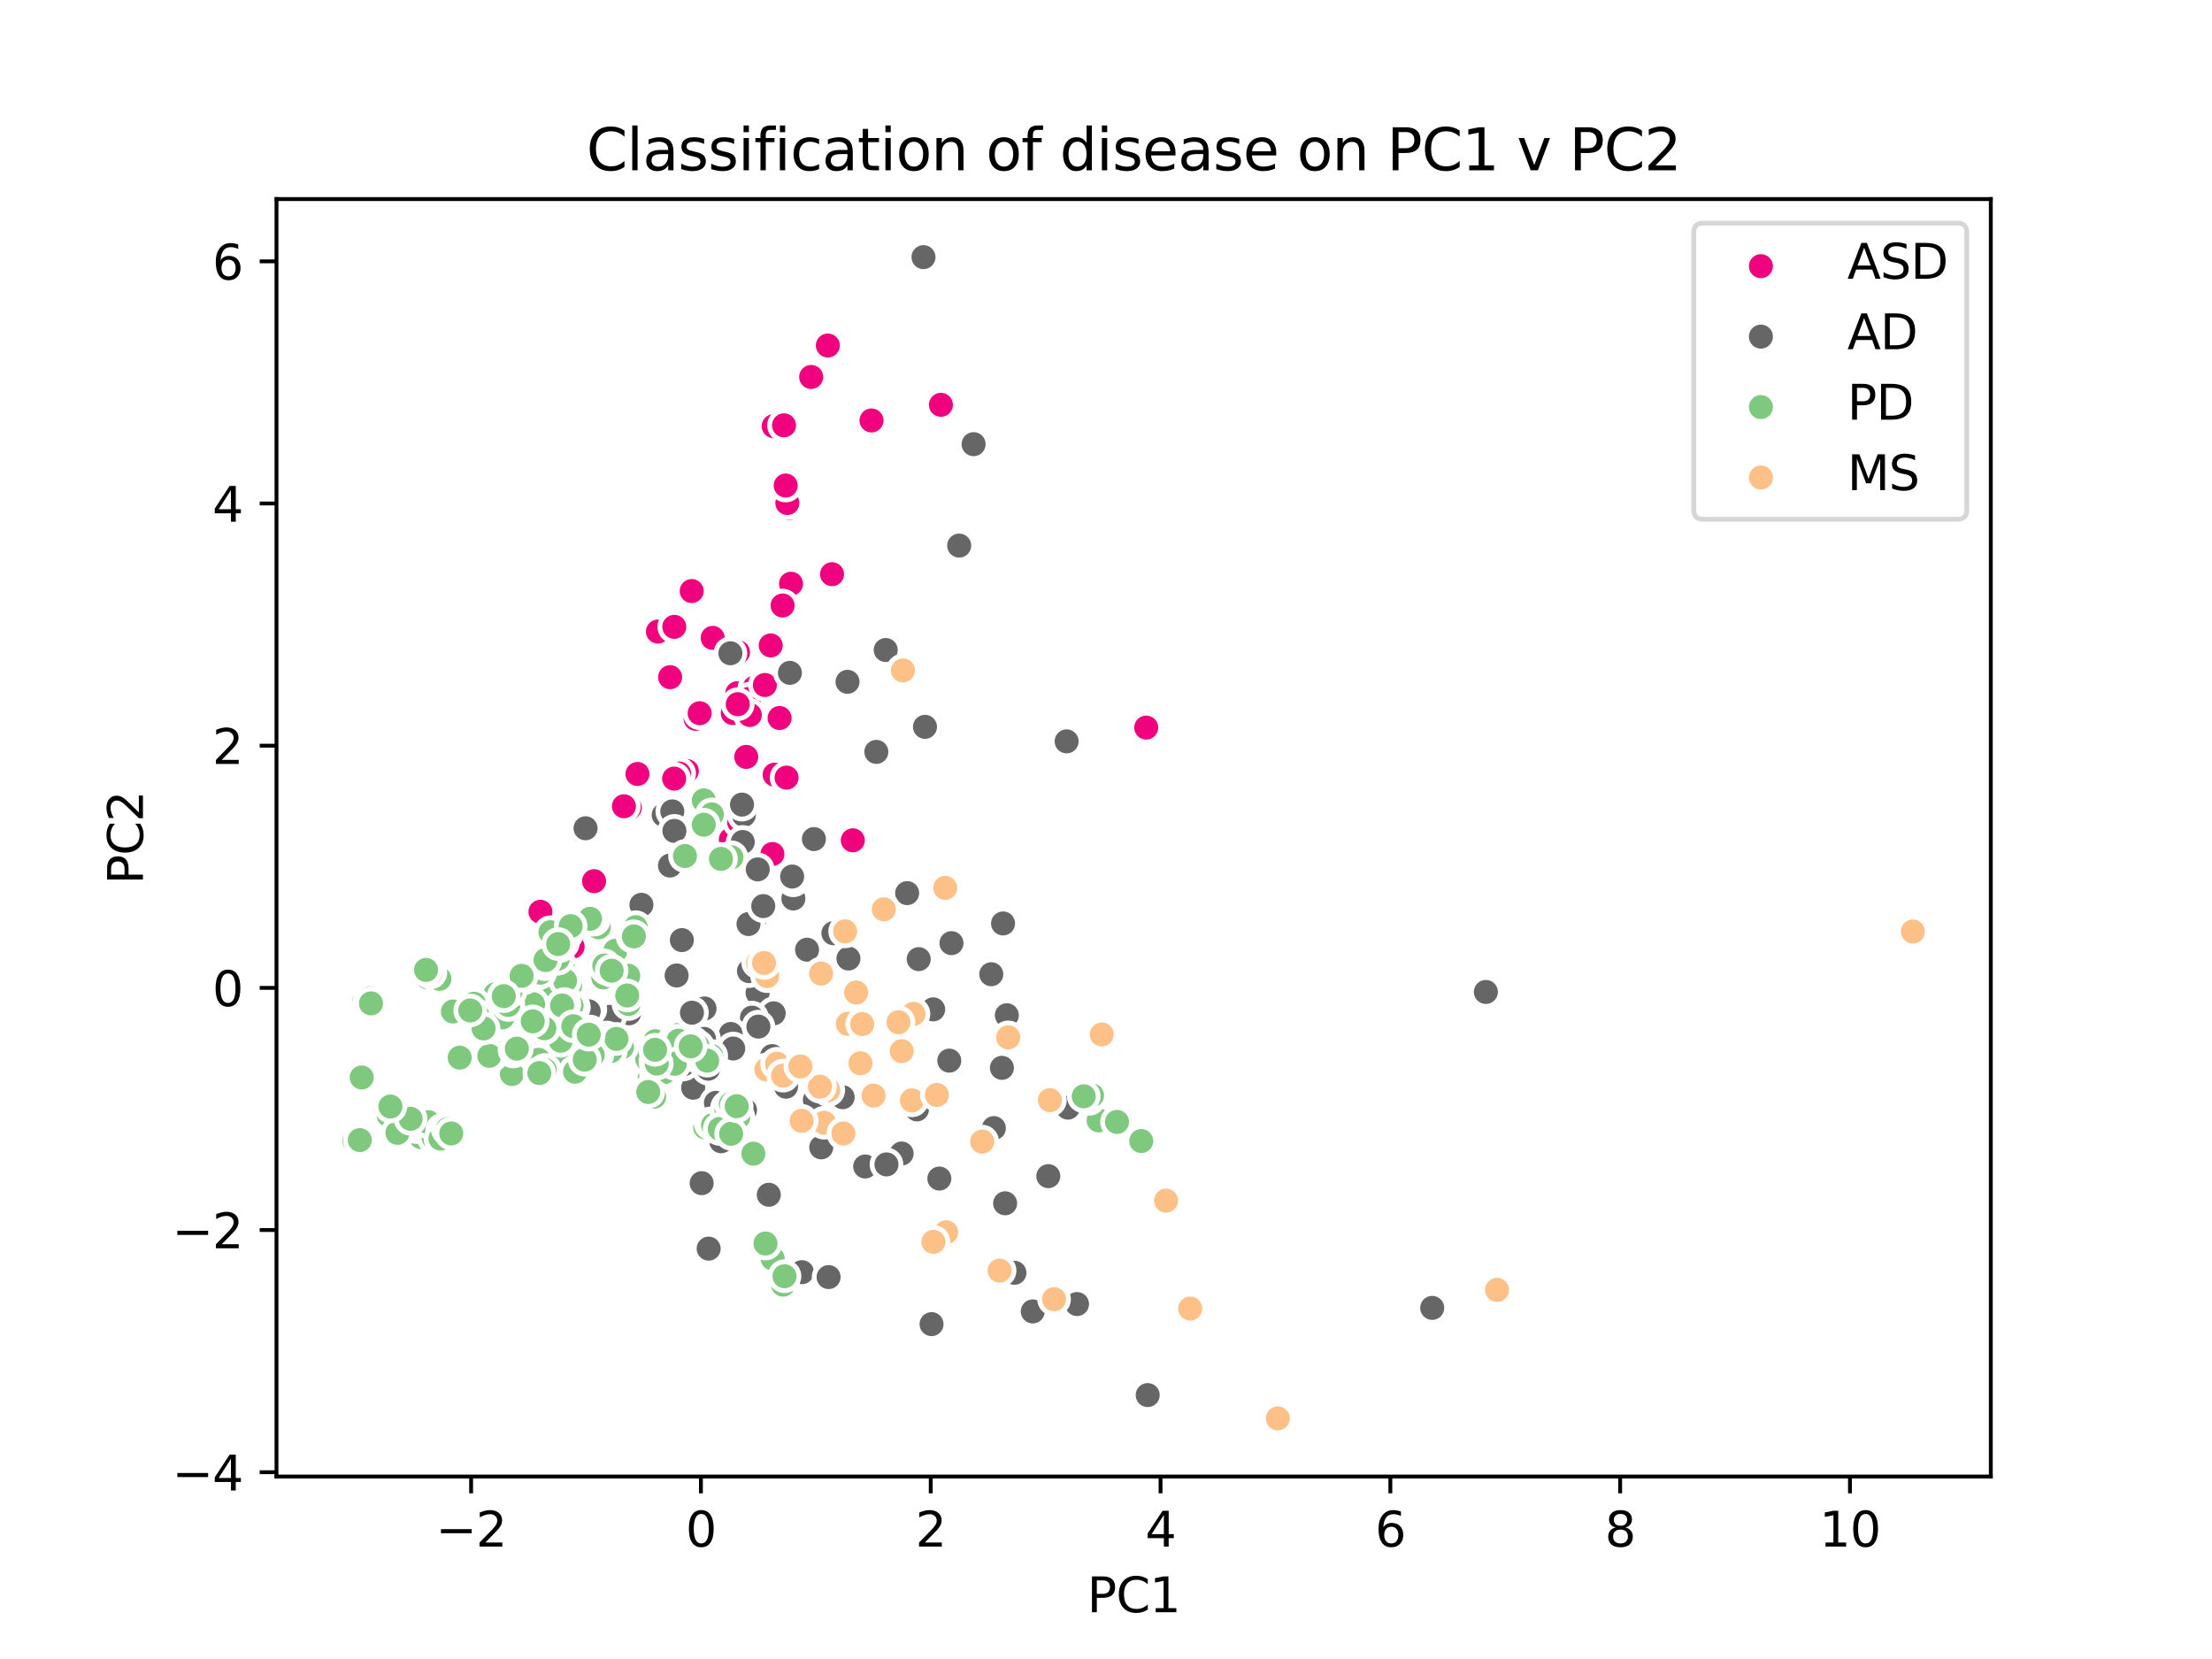 <?xml version="1.0" encoding="utf-8" standalone="no"?>
<!DOCTYPE svg PUBLIC "-//W3C//DTD SVG 1.1//EN"
  "http://www.w3.org/Graphics/SVG/1.1/DTD/svg11.dtd">
<svg xmlns:xlink="http://www.w3.org/1999/xlink" width="460.8pt" height="345.6pt" viewBox="0 0 460.8 345.6" xmlns="http://www.w3.org/2000/svg" version="1.1">
 <defs>
  <style type="text/css">*{stroke-linejoin: round; stroke-linecap: butt}</style>
 </defs>
 <g id="figure_1">
  <g id="patch_1">
   <path d="M 0 345.6 
L 460.8 345.6 
L 460.8 0 
L 0 0 
z
" style="fill: #ffffff"/>
  </g>
  <g id="axes_1">
   <g id="patch_2">
    <path d="M 57.6 307.584 
L 414.72 307.584 
L 414.72 41.472 
L 57.6 41.472 
z
" style="fill: #ffffff"/>
   </g>
   <g id="PathCollection_1">
    <defs>
     <path id="m822f2c223f" d="M 0 3 
C 0.796 3 1.559 2.684 2.121 2.121 
C 2.684 1.559 3 0.796 3 0 
C 3 -0.796 2.684 -1.559 2.121 -2.121 
C 1.559 -2.684 0.796 -3 0 -3 
C -0.796 -3 -1.559 -2.684 -2.121 -2.121 
C -2.684 -1.559 -3 -0.796 -3 0 
C -3 0.796 -2.684 1.559 -2.121 2.121 
C -1.559 2.684 -0.796 3 0 3 
z
" style="stroke: #ffffff"/>
    </defs>
    <g clip-path="url(#p92a946bbe6)">
     <use xlink:href="#m822f2c223f" x="155.119" y="156.902" style="fill: #f0027f; stroke: #ffffff"/>
     <use xlink:href="#m822f2c223f" x="164.547" y="105.858" style="fill: #f0027f; stroke: #ffffff"/>
     <use xlink:href="#m822f2c223f" x="144.092" y="123.125" style="fill: #f0027f; stroke: #ffffff"/>
     <use xlink:href="#m822f2c223f" x="144.901" y="149.737" style="fill: #f0027f; stroke: #ffffff"/>
     <use xlink:href="#m822f2c223f" x="143.079" y="160.615" style="fill: #f0027f; stroke: #ffffff"/>
     <use xlink:href="#m822f2c223f" x="173.33" y="119.613" style="fill: #f0027f; stroke: #ffffff"/>
     <use xlink:href="#m822f2c223f" x="137.056" y="131.567" style="fill: #f0027f; stroke: #ffffff"/>
     <use xlink:href="#m822f2c223f" x="119.287" y="197.213" style="fill: #f0027f; stroke: #ffffff"/>
     <use xlink:href="#m822f2c223f" x="148.462" y="132.886" style="fill: #f0027f; stroke: #ffffff"/>
     <use xlink:href="#m822f2c223f" x="162.401" y="149.578" style="fill: #f0027f; stroke: #ffffff"/>
     <use xlink:href="#m822f2c223f" x="141.476" y="161.138" style="fill: #f0027f; stroke: #ffffff"/>
     <use xlink:href="#m822f2c223f" x="164.796" y="104.793" style="fill: #f0027f; stroke: #ffffff"/>
     <use xlink:href="#m822f2c223f" x="132.798" y="161.232" style="fill: #f0027f; stroke: #ffffff"/>
     <use xlink:href="#m822f2c223f" x="196.01" y="84.33" style="fill: #f0027f; stroke: #ffffff"/>
     <use xlink:href="#m822f2c223f" x="153.597" y="144.407" style="fill: #f0027f; stroke: #ffffff"/>
     <use xlink:href="#m822f2c223f" x="172.455" y="71.973" style="fill: #f0027f; stroke: #ffffff"/>
     <use xlink:href="#m822f2c223f" x="161.169" y="88.776" style="fill: #f0027f; stroke: #ffffff"/>
     <use xlink:href="#m822f2c223f" x="177.655" y="175.049" style="fill: #f0027f; stroke: #ffffff"/>
     <use xlink:href="#m822f2c223f" x="238.777" y="151.57" style="fill: #f0027f; stroke: #ffffff"/>
     <use xlink:href="#m822f2c223f" x="157.186" y="143.241" style="fill: #f0027f; stroke: #ffffff"/>
     <use xlink:href="#m822f2c223f" x="164.784" y="121.601" style="fill: #f0027f; stroke: #ffffff"/>
     <use xlink:href="#m822f2c223f" x="152.646" y="148.548" style="fill: #f0027f; stroke: #ffffff"/>
     <use xlink:href="#m822f2c223f" x="161.37" y="161.376" style="fill: #f0027f; stroke: #ffffff"/>
     <use xlink:href="#m822f2c223f" x="156.059" y="145.586" style="fill: #f0027f; stroke: #ffffff"/>
     <use xlink:href="#m822f2c223f" x="155.452" y="157.674" style="fill: #f0027f; stroke: #ffffff"/>
     <use xlink:href="#m822f2c223f" x="163.029" y="126.138" style="fill: #f0027f; stroke: #ffffff"/>
     <use xlink:href="#m822f2c223f" x="164.015" y="104.789" style="fill: #f0027f; stroke: #ffffff"/>
     <use xlink:href="#m822f2c223f" x="156.202" y="148.94" style="fill: #f0027f; stroke: #ffffff"/>
     <use xlink:href="#m822f2c223f" x="163.856" y="161.996" style="fill: #f0027f; stroke: #ffffff"/>
     <use xlink:href="#m822f2c223f" x="159.337" y="142.698" style="fill: #f0027f; stroke: #ffffff"/>
     <use xlink:href="#m822f2c223f" x="168.983" y="78.527" style="fill: #f0027f; stroke: #ffffff"/>
     <use xlink:href="#m822f2c223f" x="160.907" y="177.905" style="fill: #f0027f; stroke: #ffffff"/>
     <use xlink:href="#m822f2c223f" x="153.69" y="146.697" style="fill: #f0027f; stroke: #ffffff"/>
     <use xlink:href="#m822f2c223f" x="123.755" y="183.562" style="fill: #f0027f; stroke: #ffffff"/>
     <use xlink:href="#m822f2c223f" x="163.676" y="101.145" style="fill: #f0027f; stroke: #ffffff"/>
     <use xlink:href="#m822f2c223f" x="153.743" y="135.866" style="fill: #f0027f; stroke: #ffffff"/>
     <use xlink:href="#m822f2c223f" x="160.553" y="134.454" style="fill: #f0027f; stroke: #ffffff"/>
     <use xlink:href="#m822f2c223f" x="131.203" y="168.278" style="fill: #f0027f; stroke: #ffffff"/>
     <use xlink:href="#m822f2c223f" x="181.548" y="87.589" style="fill: #f0027f; stroke: #ffffff"/>
     <use xlink:href="#m822f2c223f" x="112.583" y="189.936" style="fill: #f0027f; stroke: #ffffff"/>
     <use xlink:href="#m822f2c223f" x="152.242" y="174.887" style="fill: #f0027f; stroke: #ffffff"/>
     <use xlink:href="#m822f2c223f" x="140.439" y="162.198" style="fill: #f0027f; stroke: #ffffff"/>
     <use xlink:href="#m822f2c223f" x="153.956" y="171.207" style="fill: #f0027f; stroke: #ffffff"/>
     <use xlink:href="#m822f2c223f" x="140.464" y="130.579" style="fill: #f0027f; stroke: #ffffff"/>
     <use xlink:href="#m822f2c223f" x="145.75" y="148.572" style="fill: #f0027f; stroke: #ffffff"/>
     <use xlink:href="#m822f2c223f" x="129.973" y="167.961" style="fill: #f0027f; stroke: #ffffff"/>
     <use xlink:href="#m822f2c223f" x="163.326" y="88.603" style="fill: #f0027f; stroke: #ffffff"/>
     <use xlink:href="#m822f2c223f" x="139.598" y="141.069" style="fill: #f0027f; stroke: #ffffff"/>
    </g>
   </g>
   <g id="PathCollection_2">
    <defs>
     <path id="m23c87146ef" d="M 0 3 
C 0.796 3 1.559 2.684 2.121 2.121 
C 2.684 1.559 3 0.796 3 0 
C 3 -0.796 2.684 -1.559 2.121 -2.121 
C 1.559 -2.684 0.796 -3 0 -3 
C -0.796 -3 -1.559 -2.684 -2.121 -2.121 
C -2.684 -1.559 -3 -0.796 -3 0 
C -3 0.796 -2.684 1.559 -2.121 2.121 
C -1.559 2.684 -0.796 3 0 3 
z
" style="stroke: #ffffff"/>
    </defs>
    <g clip-path="url(#p92a946bbe6)">
     <use xlink:href="#m23c87146ef" x="145.304" y="211.222" style="fill: #666666; stroke: #ffffff"/>
     <use xlink:href="#m23c87146ef" x="165.271" y="187.177" style="fill: #666666; stroke: #ffffff"/>
     <use xlink:href="#m23c87146ef" x="157.814" y="206.844" style="fill: #666666; stroke: #ffffff"/>
     <use xlink:href="#m23c87146ef" x="139.728" y="220.295" style="fill: #666666; stroke: #ffffff"/>
     <use xlink:href="#m23c87146ef" x="145.993" y="210.927" style="fill: #666666; stroke: #ffffff"/>
     <use xlink:href="#m23c87146ef" x="157.276" y="191.313" style="fill: #666666; stroke: #ffffff"/>
     <use xlink:href="#m23c87146ef" x="194.397" y="210.269" style="fill: #666666; stroke: #ffffff"/>
     <use xlink:href="#m23c87146ef" x="147.627" y="260.111" style="fill: #666666; stroke: #ffffff"/>
     <use xlink:href="#m23c87146ef" x="121.98" y="172.544" style="fill: #666666; stroke: #ffffff"/>
     <use xlink:href="#m23c87146ef" x="157.852" y="181.109" style="fill: #666666; stroke: #ffffff"/>
     <use xlink:href="#m23c87146ef" x="228.834" y="233.751" style="fill: #666666; stroke: #ffffff"/>
     <use xlink:href="#m23c87146ef" x="199.814" y="113.657" style="fill: #666666; stroke: #ffffff"/>
     <use xlink:href="#m23c87146ef" x="209.744" y="211.492" style="fill: #666666; stroke: #ffffff"/>
     <use xlink:href="#m23c87146ef" x="224.363" y="271.658" style="fill: #666666; stroke: #ffffff"/>
     <use xlink:href="#m23c87146ef" x="298.355" y="272.457" style="fill: #666666; stroke: #ffffff"/>
     <use xlink:href="#m23c87146ef" x="169.555" y="174.794" style="fill: #666666; stroke: #ffffff"/>
     <use xlink:href="#m23c87146ef" x="184.509" y="135.407" style="fill: #666666; stroke: #ffffff"/>
     <use xlink:href="#m23c87146ef" x="202.819" y="92.529" style="fill: #666666; stroke: #ffffff"/>
     <use xlink:href="#m23c87146ef" x="131.049" y="211.086" style="fill: #666666; stroke: #ffffff"/>
     <use xlink:href="#m23c87146ef" x="168.123" y="197.844" style="fill: #666666; stroke: #ffffff"/>
     <use xlink:href="#m23c87146ef" x="150.239" y="237.743" style="fill: #666666; stroke: #ffffff"/>
     <use xlink:href="#m23c87146ef" x="144.4" y="226.587" style="fill: #666666; stroke: #ffffff"/>
     <use xlink:href="#m23c87146ef" x="171.605" y="239.6" style="fill: #666666; stroke: #ffffff"/>
     <use xlink:href="#m23c87146ef" x="146.767" y="210.086" style="fill: #666666; stroke: #ffffff"/>
     <use xlink:href="#m23c87146ef" x="142.045" y="195.84" style="fill: #666666; stroke: #ffffff"/>
     <use xlink:href="#m23c87146ef" x="161.172" y="211.1" style="fill: #666666; stroke: #ffffff"/>
     <use xlink:href="#m23c87146ef" x="196.793" y="256.02" style="fill: #666666; stroke: #ffffff"/>
     <use xlink:href="#m23c87146ef" x="139.57" y="180.311" style="fill: #666666; stroke: #ffffff"/>
     <use xlink:href="#m23c87146ef" x="155.206" y="231.236" style="fill: #666666; stroke: #ffffff"/>
     <use xlink:href="#m23c87146ef" x="164.552" y="140.166" style="fill: #666666; stroke: #ffffff"/>
     <use xlink:href="#m23c87146ef" x="141.03" y="215.685" style="fill: #666666; stroke: #ffffff"/>
     <use xlink:href="#m23c87146ef" x="222.469" y="230.742" style="fill: #666666; stroke: #ffffff"/>
     <use xlink:href="#m23c87146ef" x="175.54" y="228.57" style="fill: #666666; stroke: #ffffff"/>
     <use xlink:href="#m23c87146ef" x="152.157" y="136.089" style="fill: #666666; stroke: #ffffff"/>
     <use xlink:href="#m23c87146ef" x="218.382" y="245.01" style="fill: #666666; stroke: #ffffff"/>
     <use xlink:href="#m23c87146ef" x="127.122" y="211.82" style="fill: #666666; stroke: #ffffff"/>
     <use xlink:href="#m23c87146ef" x="197.752" y="220.952" style="fill: #666666; stroke: #ffffff"/>
     <use xlink:href="#m23c87146ef" x="156.647" y="211.989" style="fill: #666666; stroke: #ffffff"/>
     <use xlink:href="#m23c87146ef" x="207.038" y="235.006" style="fill: #666666; stroke: #ffffff"/>
     <use xlink:href="#m23c87146ef" x="118.418" y="215.814" style="fill: #666666; stroke: #ffffff"/>
     <use xlink:href="#m23c87146ef" x="215.142" y="273.194" style="fill: #666666; stroke: #ffffff"/>
     <use xlink:href="#m23c87146ef" x="176.746" y="199.682" style="fill: #666666; stroke: #ffffff"/>
     <use xlink:href="#m23c87146ef" x="160.834" y="220.009" style="fill: #666666; stroke: #ffffff"/>
     <use xlink:href="#m23c87146ef" x="140.953" y="203.207" style="fill: #666666; stroke: #ffffff"/>
     <use xlink:href="#m23c87146ef" x="152.237" y="215.398" style="fill: #666666; stroke: #ffffff"/>
     <use xlink:href="#m23c87146ef" x="138.259" y="169.77" style="fill: #666666; stroke: #ffffff"/>
     <use xlink:href="#m23c87146ef" x="140.053" y="169.025" style="fill: #666666; stroke: #ffffff"/>
     <use xlink:href="#m23c87146ef" x="222.201" y="154.441" style="fill: #666666; stroke: #ffffff"/>
     <use xlink:href="#m23c87146ef" x="147.54" y="222.631" style="fill: #666666; stroke: #ffffff"/>
     <use xlink:href="#m23c87146ef" x="173.611" y="194.403" style="fill: #666666; stroke: #ffffff"/>
     <use xlink:href="#m23c87146ef" x="152.743" y="218.425" style="fill: #666666; stroke: #ffffff"/>
     <use xlink:href="#m23c87146ef" x="144.147" y="210.967" style="fill: #666666; stroke: #ffffff"/>
     <use xlink:href="#m23c87146ef" x="167.061" y="265.014" style="fill: #666666; stroke: #ffffff"/>
     <use xlink:href="#m23c87146ef" x="182.558" y="156.632" style="fill: #666666; stroke: #ffffff"/>
     <use xlink:href="#m23c87146ef" x="126.387" y="216.125" style="fill: #666666; stroke: #ffffff"/>
     <use xlink:href="#m23c87146ef" x="195.683" y="245.515" style="fill: #666666; stroke: #ffffff"/>
     <use xlink:href="#m23c87146ef" x="140.635" y="218.747" style="fill: #666666; stroke: #ffffff"/>
     <use xlink:href="#m23c87146ef" x="142.362" y="221.736" style="fill: #666666; stroke: #ffffff"/>
     <use xlink:href="#m23c87146ef" x="192.693" y="151.412" style="fill: #666666; stroke: #ffffff"/>
     <use xlink:href="#m23c87146ef" x="192.38" y="53.568" style="fill: #666666; stroke: #ffffff"/>
     <use xlink:href="#m23c87146ef" x="157.992" y="213.863" style="fill: #666666; stroke: #ffffff"/>
     <use xlink:href="#m23c87146ef" x="187.824" y="240.301" style="fill: #666666; stroke: #ffffff"/>
     <use xlink:href="#m23c87146ef" x="154.96" y="169.787" style="fill: #666666; stroke: #ffffff"/>
     <use xlink:href="#m23c87146ef" x="198.209" y="196.474" style="fill: #666666; stroke: #ffffff"/>
     <use xlink:href="#m23c87146ef" x="180.235" y="242.998" style="fill: #666666; stroke: #ffffff"/>
     <use xlink:href="#m23c87146ef" x="163.74" y="226.377" style="fill: #666666; stroke: #ffffff"/>
     <use xlink:href="#m23c87146ef" x="119.667" y="219.734" style="fill: #666666; stroke: #ffffff"/>
     <use xlink:href="#m23c87146ef" x="133.621" y="188.482" style="fill: #666666; stroke: #ffffff"/>
     <use xlink:href="#m23c87146ef" x="140.491" y="173.091" style="fill: #666666; stroke: #ffffff"/>
     <use xlink:href="#m23c87146ef" x="191.381" y="199.808" style="fill: #666666; stroke: #ffffff"/>
     <use xlink:href="#m23c87146ef" x="211.326" y="265.147" style="fill: #666666; stroke: #ffffff"/>
     <use xlink:href="#m23c87146ef" x="156.022" y="202.306" style="fill: #666666; stroke: #ffffff"/>
     <use xlink:href="#m23c87146ef" x="208.952" y="192.369" style="fill: #666666; stroke: #ffffff"/>
     <use xlink:href="#m23c87146ef" x="165.235" y="183.386" style="fill: #666666; stroke: #ffffff"/>
     <use xlink:href="#m23c87146ef" x="171.079" y="239.013" style="fill: #666666; stroke: #ffffff"/>
     <use xlink:href="#m23c87146ef" x="188.974" y="186.052" style="fill: #666666; stroke: #ffffff"/>
     <use xlink:href="#m23c87146ef" x="184.668" y="242.569" style="fill: #666666; stroke: #ffffff"/>
     <use xlink:href="#m23c87146ef" x="154.571" y="167.613" style="fill: #666666; stroke: #ffffff"/>
     <use xlink:href="#m23c87146ef" x="160.152" y="248.891" style="fill: #666666; stroke: #ffffff"/>
     <use xlink:href="#m23c87146ef" x="155.926" y="192.495" style="fill: #666666; stroke: #ffffff"/>
     <use xlink:href="#m23c87146ef" x="165.02" y="182.6" style="fill: #666666; stroke: #ffffff"/>
     <use xlink:href="#m23c87146ef" x="169.758" y="229.13" style="fill: #666666; stroke: #ffffff"/>
     <use xlink:href="#m23c87146ef" x="309.535" y="206.64" style="fill: #666666; stroke: #ffffff"/>
     <use xlink:href="#m23c87146ef" x="191.02" y="231.11" style="fill: #666666; stroke: #ffffff"/>
     <use xlink:href="#m23c87146ef" x="142.221" y="219.153" style="fill: #666666; stroke: #ffffff"/>
     <use xlink:href="#m23c87146ef" x="209.385" y="250.669" style="fill: #666666; stroke: #ffffff"/>
     <use xlink:href="#m23c87146ef" x="122.984" y="210.293" style="fill: #666666; stroke: #ffffff"/>
     <use xlink:href="#m23c87146ef" x="176.554" y="142.035" style="fill: #666666; stroke: #ffffff"/>
     <use xlink:href="#m23c87146ef" x="146.171" y="246.473" style="fill: #666666; stroke: #ffffff"/>
     <use xlink:href="#m23c87146ef" x="206.5" y="202.949" style="fill: #666666; stroke: #ffffff"/>
     <use xlink:href="#m23c87146ef" x="146.662" y="216.423" style="fill: #666666; stroke: #ffffff"/>
     <use xlink:href="#m23c87146ef" x="194.059" y="275.839" style="fill: #666666; stroke: #ffffff"/>
     <use xlink:href="#m23c87146ef" x="122.634" y="210.679" style="fill: #666666; stroke: #ffffff"/>
     <use xlink:href="#m23c87146ef" x="208.718" y="222.45" style="fill: #666666; stroke: #ffffff"/>
     <use xlink:href="#m23c87146ef" x="149.14" y="229.737" style="fill: #666666; stroke: #ffffff"/>
     <use xlink:href="#m23c87146ef" x="239.089" y="290.621" style="fill: #666666; stroke: #ffffff"/>
     <use xlink:href="#m23c87146ef" x="158.998" y="188.756" style="fill: #666666; stroke: #ffffff"/>
     <use xlink:href="#m23c87146ef" x="154.727" y="175.398" style="fill: #666666; stroke: #ffffff"/>
     <use xlink:href="#m23c87146ef" x="172.612" y="266.04" style="fill: #666666; stroke: #ffffff"/>
    </g>
   </g>
   <g id="PathCollection_3">
    <defs>
     <path id="m382c9b5798" d="M 0 3 
C 0.796 3 1.559 2.684 2.121 2.121 
C 2.684 1.559 3 0.796 3 0 
C 3 -0.796 2.684 -1.559 2.121 -2.121 
C 1.559 -2.684 0.796 -3 0 -3 
C -0.796 -3 -1.559 -2.684 -2.121 -2.121 
C -2.684 -1.559 -3 -0.796 -3 0 
C -3 0.796 -2.684 1.559 -2.121 2.121 
C -1.559 2.684 -0.796 3 0 3 
z
" style="stroke: #ffffff"/>
    </defs>
    <g clip-path="url(#p92a946bbe6)">
     <use xlink:href="#m382c9b5798" x="136.508" y="216.893" style="fill: #7fc97f; stroke: #ffffff"/>
     <use xlink:href="#m382c9b5798" x="118.781" y="207.725" style="fill: #7fc97f; stroke: #ffffff"/>
     <use xlink:href="#m382c9b5798" x="144.348" y="217.182" style="fill: #7fc97f; stroke: #ffffff"/>
     <use xlink:href="#m382c9b5798" x="87.707" y="236.884" style="fill: #7fc97f; stroke: #ffffff"/>
     <use xlink:href="#m382c9b5798" x="122.284" y="215.257" style="fill: #7fc97f; stroke: #ffffff"/>
     <use xlink:href="#m382c9b5798" x="228.869" y="233.403" style="fill: #7fc97f; stroke: #ffffff"/>
     <use xlink:href="#m382c9b5798" x="74.569" y="238.259" style="fill: #7fc97f; stroke: #ffffff"/>
     <use xlink:href="#m382c9b5798" x="103.617" y="219.986" style="fill: #7fc97f; stroke: #ffffff"/>
     <use xlink:href="#m382c9b5798" x="115.709" y="199.094" style="fill: #7fc97f; stroke: #ffffff"/>
     <use xlink:href="#m382c9b5798" x="150.476" y="233.457" style="fill: #7fc97f; stroke: #ffffff"/>
     <use xlink:href="#m382c9b5798" x="115.019" y="196.921" style="fill: #7fc97f; stroke: #ffffff"/>
     <use xlink:href="#m382c9b5798" x="118.639" y="211.497" style="fill: #7fc97f; stroke: #ffffff"/>
     <use xlink:href="#m382c9b5798" x="135.511" y="221.248" style="fill: #7fc97f; stroke: #ffffff"/>
     <use xlink:href="#m382c9b5798" x="124.735" y="193.184" style="fill: #7fc97f; stroke: #ffffff"/>
     <use xlink:href="#m382c9b5798" x="134.849" y="219.381" style="fill: #7fc97f; stroke: #ffffff"/>
     <use xlink:href="#m382c9b5798" x="118.083" y="194.542" style="fill: #7fc97f; stroke: #ffffff"/>
     <use xlink:href="#m382c9b5798" x="128.189" y="198.065" style="fill: #7fc97f; stroke: #ffffff"/>
     <use xlink:href="#m382c9b5798" x="162.711" y="267.365" style="fill: #7fc97f; stroke: #ffffff"/>
     <use xlink:href="#m382c9b5798" x="138.161" y="221.754" style="fill: #7fc97f; stroke: #ffffff"/>
     <use xlink:href="#m382c9b5798" x="115.923" y="221.779" style="fill: #7fc97f; stroke: #ffffff"/>
     <use xlink:href="#m382c9b5798" x="117.253" y="196.447" style="fill: #7fc97f; stroke: #ffffff"/>
     <use xlink:href="#m382c9b5798" x="120.814" y="219.273" style="fill: #7fc97f; stroke: #ffffff"/>
     <use xlink:href="#m382c9b5798" x="123.711" y="191.585" style="fill: #7fc97f; stroke: #ffffff"/>
     <use xlink:href="#m382c9b5798" x="152.116" y="234.795" style="fill: #7fc97f; stroke: #ffffff"/>
     <use xlink:href="#m382c9b5798" x="135.337" y="224.709" style="fill: #7fc97f; stroke: #ffffff"/>
     <use xlink:href="#m382c9b5798" x="116.44" y="207.993" style="fill: #7fc97f; stroke: #ffffff"/>
     <use xlink:href="#m382c9b5798" x="106.587" y="219.045" style="fill: #7fc97f; stroke: #ffffff"/>
     <use xlink:href="#m382c9b5798" x="132.434" y="193.146" style="fill: #7fc97f; stroke: #ffffff"/>
     <use xlink:href="#m382c9b5798" x="101.246" y="212.527" style="fill: #7fc97f; stroke: #ffffff"/>
     <use xlink:href="#m382c9b5798" x="118.601" y="213.331" style="fill: #7fc97f; stroke: #ffffff"/>
     <use xlink:href="#m382c9b5798" x="113.379" y="221.244" style="fill: #7fc97f; stroke: #ffffff"/>
     <use xlink:href="#m382c9b5798" x="146.899" y="234.853" style="fill: #7fc97f; stroke: #ffffff"/>
     <use xlink:href="#m382c9b5798" x="111.005" y="203.297" style="fill: #7fc97f; stroke: #ffffff"/>
     <use xlink:href="#m382c9b5798" x="148.037" y="234.022" style="fill: #7fc97f; stroke: #ffffff"/>
     <use xlink:href="#m382c9b5798" x="83.27" y="235.508" style="fill: #7fc97f; stroke: #ffffff"/>
     <use xlink:href="#m382c9b5798" x="115.298" y="206.55" style="fill: #7fc97f; stroke: #ffffff"/>
     <use xlink:href="#m382c9b5798" x="148.167" y="219.973" style="fill: #7fc97f; stroke: #ffffff"/>
     <use xlink:href="#m382c9b5798" x="75.97" y="208.379" style="fill: #7fc97f; stroke: #ffffff"/>
     <use xlink:href="#m382c9b5798" x="114.939" y="205.414" style="fill: #7fc97f; stroke: #ffffff"/>
     <use xlink:href="#m382c9b5798" x="100.397" y="210.787" style="fill: #7fc97f; stroke: #ffffff"/>
     <use xlink:href="#m382c9b5798" x="112.848" y="207.295" style="fill: #7fc97f; stroke: #ffffff"/>
     <use xlink:href="#m382c9b5798" x="108.893" y="207.357" style="fill: #7fc97f; stroke: #ffffff"/>
     <use xlink:href="#m382c9b5798" x="114.438" y="199.753" style="fill: #7fc97f; stroke: #ffffff"/>
     <use xlink:href="#m382c9b5798" x="117.857" y="203.159" style="fill: #7fc97f; stroke: #ffffff"/>
     <use xlink:href="#m382c9b5798" x="76.99" y="208.797" style="fill: #7fc97f; stroke: #ffffff"/>
     <use xlink:href="#m382c9b5798" x="114.686" y="207.96" style="fill: #7fc97f; stroke: #ffffff"/>
     <use xlink:href="#m382c9b5798" x="151.505" y="230.69" style="fill: #7fc97f; stroke: #ffffff"/>
     <use xlink:href="#m382c9b5798" x="93.558" y="235.936" style="fill: #7fc97f; stroke: #ffffff"/>
     <use xlink:href="#m382c9b5798" x="117.744" y="215.818" style="fill: #7fc97f; stroke: #ffffff"/>
     <use xlink:href="#m382c9b5798" x="113.98" y="217.552" style="fill: #7fc97f; stroke: #ffffff"/>
     <use xlink:href="#m382c9b5798" x="153.798" y="232.734" style="fill: #7fc97f; stroke: #ffffff"/>
     <use xlink:href="#m382c9b5798" x="138.021" y="227.664" style="fill: #7fc97f; stroke: #ffffff"/>
     <use xlink:href="#m382c9b5798" x="117.22" y="201.813" style="fill: #7fc97f; stroke: #ffffff"/>
     <use xlink:href="#m382c9b5798" x="113.321" y="221.244" style="fill: #7fc97f; stroke: #ffffff"/>
     <use xlink:href="#m382c9b5798" x="151.856" y="235.434" style="fill: #7fc97f; stroke: #ffffff"/>
     <use xlink:href="#m382c9b5798" x="123.651" y="218.116" style="fill: #7fc97f; stroke: #ffffff"/>
     <use xlink:href="#m382c9b5798" x="116.679" y="194.224" style="fill: #7fc97f; stroke: #ffffff"/>
     <use xlink:href="#m382c9b5798" x="106.634" y="223.739" style="fill: #7fc97f; stroke: #ffffff"/>
     <use xlink:href="#m382c9b5798" x="102.307" y="220.017" style="fill: #7fc97f; stroke: #ffffff"/>
     <use xlink:href="#m382c9b5798" x="163.12" y="267.619" style="fill: #7fc97f; stroke: #ffffff"/>
     <use xlink:href="#m382c9b5798" x="124.928" y="200.911" style="fill: #7fc97f; stroke: #ffffff"/>
     <use xlink:href="#m382c9b5798" x="117.49" y="194.017" style="fill: #7fc97f; stroke: #ffffff"/>
     <use xlink:href="#m382c9b5798" x="122.916" y="191.398" style="fill: #7fc97f; stroke: #ffffff"/>
     <use xlink:href="#m382c9b5798" x="117.123" y="219.922" style="fill: #7fc97f; stroke: #ffffff"/>
     <use xlink:href="#m382c9b5798" x="107.881" y="210.287" style="fill: #7fc97f; stroke: #ffffff"/>
     <use xlink:href="#m382c9b5798" x="131.788" y="195.121" style="fill: #7fc97f; stroke: #ffffff"/>
     <use xlink:href="#m382c9b5798" x="106.925" y="219.047" style="fill: #7fc97f; stroke: #ffffff"/>
     <use xlink:href="#m382c9b5798" x="119.551" y="209.778" style="fill: #7fc97f; stroke: #ffffff"/>
     <use xlink:href="#m382c9b5798" x="136.681" y="224.167" style="fill: #7fc97f; stroke: #ffffff"/>
     <use xlink:href="#m382c9b5798" x="73.833" y="237.991" style="fill: #7fc97f; stroke: #ffffff"/>
     <use xlink:href="#m382c9b5798" x="122.914" y="214.881" style="fill: #7fc97f; stroke: #ffffff"/>
     <use xlink:href="#m382c9b5798" x="81.267" y="232.177" style="fill: #7fc97f; stroke: #ffffff"/>
     <use xlink:href="#m382c9b5798" x="119.157" y="209.162" style="fill: #7fc97f; stroke: #ffffff"/>
     <use xlink:href="#m382c9b5798" x="140.39" y="216.807" style="fill: #7fc97f; stroke: #ffffff"/>
     <use xlink:href="#m382c9b5798" x="134.815" y="220.581" style="fill: #7fc97f; stroke: #ffffff"/>
     <use xlink:href="#m382c9b5798" x="116.284" y="213.731" style="fill: #7fc97f; stroke: #ffffff"/>
     <use xlink:href="#m382c9b5798" x="115.722" y="198.979" style="fill: #7fc97f; stroke: #ffffff"/>
     <use xlink:href="#m382c9b5798" x="95.762" y="220.329" style="fill: #7fc97f; stroke: #ffffff"/>
     <use xlink:href="#m382c9b5798" x="102.945" y="219.348" style="fill: #7fc97f; stroke: #ffffff"/>
     <use xlink:href="#m382c9b5798" x="124.393" y="217.234" style="fill: #7fc97f; stroke: #ffffff"/>
     <use xlink:href="#m382c9b5798" x="118.773" y="205.328" style="fill: #7fc97f; stroke: #ffffff"/>
     <use xlink:href="#m382c9b5798" x="151.516" y="230.69" style="fill: #7fc97f; stroke: #ffffff"/>
     <use xlink:href="#m382c9b5798" x="119.797" y="223.266" style="fill: #7fc97f; stroke: #ffffff"/>
     <use xlink:href="#m382c9b5798" x="77.115" y="207.969" style="fill: #7fc97f; stroke: #ffffff"/>
     <use xlink:href="#m382c9b5798" x="112.879" y="200.195" style="fill: #7fc97f; stroke: #ffffff"/>
     <use xlink:href="#m382c9b5798" x="89.131" y="203.634" style="fill: #7fc97f; stroke: #ffffff"/>
     <use xlink:href="#m382c9b5798" x="112.175" y="220.78" style="fill: #7fc97f; stroke: #ffffff"/>
     <use xlink:href="#m382c9b5798" x="129.568" y="218.163" style="fill: #7fc97f; stroke: #ffffff"/>
     <use xlink:href="#m382c9b5798" x="153.798" y="232.734" style="fill: #7fc97f; stroke: #ffffff"/>
     <use xlink:href="#m382c9b5798" x="91.539" y="203.911" style="fill: #7fc97f; stroke: #ffffff"/>
     <use xlink:href="#m382c9b5798" x="138.085" y="227.244" style="fill: #7fc97f; stroke: #ffffff"/>
     <use xlink:href="#m382c9b5798" x="116.811" y="216.811" style="fill: #7fc97f; stroke: #ffffff"/>
     <use xlink:href="#m382c9b5798" x="148.543" y="234.357" style="fill: #7fc97f; stroke: #ffffff"/>
     <use xlink:href="#m382c9b5798" x="137.341" y="227.281" style="fill: #7fc97f; stroke: #ffffff"/>
     <use xlink:href="#m382c9b5798" x="108.71" y="203.263" style="fill: #7fc97f; stroke: #ffffff"/>
     <use xlink:href="#m382c9b5798" x="101.937" y="219.956" style="fill: #7fc97f; stroke: #ffffff"/>
     <use xlink:href="#m382c9b5798" x="110.525" y="203.929" style="fill: #7fc97f; stroke: #ffffff"/>
     <use xlink:href="#m382c9b5798" x="113.4" y="214.209" style="fill: #7fc97f; stroke: #ffffff"/>
     <use xlink:href="#m382c9b5798" x="111.046" y="209.193" style="fill: #7fc97f; stroke: #ffffff"/>
     <use xlink:href="#m382c9b5798" x="99.147" y="211.26" style="fill: #7fc97f; stroke: #ffffff"/>
     <use xlink:href="#m382c9b5798" x="130.926" y="209.15" style="fill: #7fc97f; stroke: #ffffff"/>
     <use xlink:href="#m382c9b5798" x="125.673" y="203.617" style="fill: #7fc97f; stroke: #ffffff"/>
     <use xlink:href="#m382c9b5798" x="86.893" y="234.806" style="fill: #7fc97f; stroke: #ffffff"/>
     <use xlink:href="#m382c9b5798" x="117.715" y="204.292" style="fill: #7fc97f; stroke: #ffffff"/>
     <use xlink:href="#m382c9b5798" x="83.17" y="235.045" style="fill: #7fc97f; stroke: #ffffff"/>
     <use xlink:href="#m382c9b5798" x="77.286" y="209.022" style="fill: #7fc97f; stroke: #ffffff"/>
     <use xlink:href="#m382c9b5798" x="109.132" y="203.788" style="fill: #7fc97f; stroke: #ffffff"/>
     <use xlink:href="#m382c9b5798" x="152.371" y="178.588" style="fill: #7fc97f; stroke: #ffffff"/>
     <use xlink:href="#m382c9b5798" x="146.619" y="166.728" style="fill: #7fc97f; stroke: #ffffff"/>
     <use xlink:href="#m382c9b5798" x="126.388" y="201.803" style="fill: #7fc97f; stroke: #ffffff"/>
     <use xlink:href="#m382c9b5798" x="90.317" y="236.952" style="fill: #7fc97f; stroke: #ffffff"/>
     <use xlink:href="#m382c9b5798" x="145.544" y="220.277" style="fill: #7fc97f; stroke: #ffffff"/>
     <use xlink:href="#m382c9b5798" x="84.372" y="235.029" style="fill: #7fc97f; stroke: #ffffff"/>
     <use xlink:href="#m382c9b5798" x="82.497" y="231.305" style="fill: #7fc97f; stroke: #ffffff"/>
     <use xlink:href="#m382c9b5798" x="160.739" y="261.659" style="fill: #7fc97f; stroke: #ffffff"/>
     <use xlink:href="#m382c9b5798" x="112.512" y="202.628" style="fill: #7fc97f; stroke: #ffffff"/>
     <use xlink:href="#m382c9b5798" x="100.341" y="210.589" style="fill: #7fc97f; stroke: #ffffff"/>
     <use xlink:href="#m382c9b5798" x="89.227" y="233.771" style="fill: #7fc97f; stroke: #ffffff"/>
     <use xlink:href="#m382c9b5798" x="96.239" y="210.876" style="fill: #7fc97f; stroke: #ffffff"/>
     <use xlink:href="#m382c9b5798" x="103.568" y="207.051" style="fill: #7fc97f; stroke: #ffffff"/>
     <use xlink:href="#m382c9b5798" x="103.161" y="207.155" style="fill: #7fc97f; stroke: #ffffff"/>
     <use xlink:href="#m382c9b5798" x="127.226" y="218.974" style="fill: #7fc97f; stroke: #ffffff"/>
     <use xlink:href="#m382c9b5798" x="89.653" y="202.587" style="fill: #7fc97f; stroke: #ffffff"/>
     <use xlink:href="#m382c9b5798" x="125.891" y="201.135" style="fill: #7fc97f; stroke: #ffffff"/>
     <use xlink:href="#m382c9b5798" x="92.137" y="235.382" style="fill: #7fc97f; stroke: #ffffff"/>
     <use xlink:href="#m382c9b5798" x="151.327" y="231.335" style="fill: #7fc97f; stroke: #ffffff"/>
     <use xlink:href="#m382c9b5798" x="124.483" y="219.606" style="fill: #7fc97f; stroke: #ffffff"/>
     <use xlink:href="#m382c9b5798" x="113.516" y="200.851" style="fill: #7fc97f; stroke: #ffffff"/>
     <use xlink:href="#m382c9b5798" x="149.929" y="235.174" style="fill: #7fc97f; stroke: #ffffff"/>
     <use xlink:href="#m382c9b5798" x="137.047" y="228.455" style="fill: #7fc97f; stroke: #ffffff"/>
     <use xlink:href="#m382c9b5798" x="91.761" y="237.191" style="fill: #7fc97f; stroke: #ffffff"/>
     <use xlink:href="#m382c9b5798" x="145.377" y="218.009" style="fill: #7fc97f; stroke: #ffffff"/>
     <use xlink:href="#m382c9b5798" x="98.746" y="209.096" style="fill: #7fc97f; stroke: #ffffff"/>
     <use xlink:href="#m382c9b5798" x="73.836" y="237.647" style="fill: #7fc97f; stroke: #ffffff"/>
     <use xlink:href="#m382c9b5798" x="119.064" y="209.537" style="fill: #7fc97f; stroke: #ffffff"/>
     <use xlink:href="#m382c9b5798" x="141.319" y="216.8" style="fill: #7fc97f; stroke: #ffffff"/>
     <use xlink:href="#m382c9b5798" x="117.869" y="193.12" style="fill: #7fc97f; stroke: #ffffff"/>
     <use xlink:href="#m382c9b5798" x="232.696" y="233.713" style="fill: #7fc97f; stroke: #ffffff"/>
     <use xlink:href="#m382c9b5798" x="74.955" y="237.506" style="fill: #7fc97f; stroke: #ffffff"/>
     <use xlink:href="#m382c9b5798" x="122.149" y="215.018" style="fill: #7fc97f; stroke: #ffffff"/>
     <use xlink:href="#m382c9b5798" x="80.941" y="232.289" style="fill: #7fc97f; stroke: #ffffff"/>
     <use xlink:href="#m382c9b5798" x="148.291" y="169.65" style="fill: #7fc97f; stroke: #ffffff"/>
     <use xlink:href="#m382c9b5798" x="116.476" y="196.006" style="fill: #7fc97f; stroke: #ffffff"/>
     <use xlink:href="#m382c9b5798" x="104.681" y="211.939" style="fill: #7fc97f; stroke: #ffffff"/>
     <use xlink:href="#m382c9b5798" x="152.31" y="236.187" style="fill: #7fc97f; stroke: #ffffff"/>
     <use xlink:href="#m382c9b5798" x="226.878" y="228.915" style="fill: #7fc97f; stroke: #ffffff"/>
     <use xlink:href="#m382c9b5798" x="117.576" y="209.173" style="fill: #7fc97f; stroke: #ffffff"/>
     <use xlink:href="#m382c9b5798" x="124.124" y="220" style="fill: #7fc97f; stroke: #ffffff"/>
     <use xlink:href="#m382c9b5798" x="136.525" y="221.163" style="fill: #7fc97f; stroke: #ffffff"/>
     <use xlink:href="#m382c9b5798" x="116.208" y="199.715" style="fill: #7fc97f; stroke: #ffffff"/>
     <use xlink:href="#m382c9b5798" x="123.472" y="219.741" style="fill: #7fc97f; stroke: #ffffff"/>
     <use xlink:href="#m382c9b5798" x="116.702" y="197.068" style="fill: #7fc97f; stroke: #ffffff"/>
     <use xlink:href="#m382c9b5798" x="113.512" y="222.894" style="fill: #7fc97f; stroke: #ffffff"/>
     <use xlink:href="#m382c9b5798" x="138.316" y="223.391" style="fill: #7fc97f; stroke: #ffffff"/>
     <use xlink:href="#m382c9b5798" x="107.182" y="218.716" style="fill: #7fc97f; stroke: #ffffff"/>
     <use xlink:href="#m382c9b5798" x="160.952" y="262.179" style="fill: #7fc97f; stroke: #ffffff"/>
     <use xlink:href="#m382c9b5798" x="88.756" y="202.049" style="fill: #7fc97f; stroke: #ffffff"/>
     <use xlink:href="#m382c9b5798" x="128.423" y="216.426" style="fill: #7fc97f; stroke: #ffffff"/>
     <use xlink:href="#m382c9b5798" x="105.895" y="209.346" style="fill: #7fc97f; stroke: #ffffff"/>
     <use xlink:href="#m382c9b5798" x="106.378" y="206.462" style="fill: #7fc97f; stroke: #ffffff"/>
     <use xlink:href="#m382c9b5798" x="136.272" y="228.475" style="fill: #7fc97f; stroke: #ffffff"/>
     <use xlink:href="#m382c9b5798" x="113.638" y="199.997" style="fill: #7fc97f; stroke: #ffffff"/>
     <use xlink:href="#m382c9b5798" x="150.187" y="178.922" style="fill: #7fc97f; stroke: #ffffff"/>
     <use xlink:href="#m382c9b5798" x="121.813" y="220.742" style="fill: #7fc97f; stroke: #ffffff"/>
     <use xlink:href="#m382c9b5798" x="152.243" y="229.972" style="fill: #7fc97f; stroke: #ffffff"/>
     <use xlink:href="#m382c9b5798" x="93.267" y="235.201" style="fill: #7fc97f; stroke: #ffffff"/>
     <use xlink:href="#m382c9b5798" x="82.8" y="235.99" style="fill: #7fc97f; stroke: #ffffff"/>
     <use xlink:href="#m382c9b5798" x="147.32" y="220.953" style="fill: #7fc97f; stroke: #ffffff"/>
     <use xlink:href="#m382c9b5798" x="153.465" y="230.449" style="fill: #7fc97f; stroke: #ffffff"/>
     <use xlink:href="#m382c9b5798" x="130.877" y="203.263" style="fill: #7fc97f; stroke: #ffffff"/>
     <use xlink:href="#m382c9b5798" x="130.658" y="207.378" style="fill: #7fc97f; stroke: #ffffff"/>
     <use xlink:href="#m382c9b5798" x="142.697" y="178.325" style="fill: #7fc97f; stroke: #ffffff"/>
     <use xlink:href="#m382c9b5798" x="108.668" y="203.286" style="fill: #7fc97f; stroke: #ffffff"/>
     <use xlink:href="#m382c9b5798" x="94.356" y="210.71" style="fill: #7fc97f; stroke: #ffffff"/>
     <use xlink:href="#m382c9b5798" x="85.536" y="233.071" style="fill: #7fc97f; stroke: #ffffff"/>
     <use xlink:href="#m382c9b5798" x="99.491" y="211.583" style="fill: #7fc97f; stroke: #ffffff"/>
     <use xlink:href="#m382c9b5798" x="159.469" y="259.043" style="fill: #7fc97f; stroke: #ffffff"/>
     <use xlink:href="#m382c9b5798" x="110.98" y="212.766" style="fill: #7fc97f; stroke: #ffffff"/>
     <use xlink:href="#m382c9b5798" x="227.493" y="228.197" style="fill: #7fc97f; stroke: #ffffff"/>
     <use xlink:href="#m382c9b5798" x="75.354" y="224.454" style="fill: #7fc97f; stroke: #ffffff"/>
     <use xlink:href="#m382c9b5798" x="115.391" y="194.506" style="fill: #7fc97f; stroke: #ffffff"/>
     <use xlink:href="#m382c9b5798" x="156.938" y="240.33" style="fill: #7fc97f; stroke: #ffffff"/>
     <use xlink:href="#m382c9b5798" x="135.037" y="227.482" style="fill: #7fc97f; stroke: #ffffff"/>
     <use xlink:href="#m382c9b5798" x="225.761" y="228.378" style="fill: #7fc97f; stroke: #ffffff"/>
     <use xlink:href="#m382c9b5798" x="132.055" y="195.074" style="fill: #7fc97f; stroke: #ffffff"/>
     <use xlink:href="#m382c9b5798" x="100.745" y="214.242" style="fill: #7fc97f; stroke: #ffffff"/>
     <use xlink:href="#m382c9b5798" x="107.665" y="218.457" style="fill: #7fc97f; stroke: #ffffff"/>
     <use xlink:href="#m382c9b5798" x="104.947" y="207.515" style="fill: #7fc97f; stroke: #ffffff"/>
     <use xlink:href="#m382c9b5798" x="140.555" y="221.606" style="fill: #7fc97f; stroke: #ffffff"/>
     <use xlink:href="#m382c9b5798" x="127.418" y="202.21" style="fill: #7fc97f; stroke: #ffffff"/>
     <use xlink:href="#m382c9b5798" x="112.356" y="223.542" style="fill: #7fc97f; stroke: #ffffff"/>
     <use xlink:href="#m382c9b5798" x="114.665" y="194.2" style="fill: #7fc97f; stroke: #ffffff"/>
     <use xlink:href="#m382c9b5798" x="163.428" y="265.862" style="fill: #7fc97f; stroke: #ffffff"/>
     <use xlink:href="#m382c9b5798" x="136.818" y="221.565" style="fill: #7fc97f; stroke: #ffffff"/>
     <use xlink:href="#m382c9b5798" x="118.876" y="192.928" style="fill: #7fc97f; stroke: #ffffff"/>
     <use xlink:href="#m382c9b5798" x="136.468" y="218.692" style="fill: #7fc97f; stroke: #ffffff"/>
     <use xlink:href="#m382c9b5798" x="117.089" y="209.458" style="fill: #7fc97f; stroke: #ffffff"/>
     <use xlink:href="#m382c9b5798" x="119.431" y="213.778" style="fill: #7fc97f; stroke: #ffffff"/>
     <use xlink:href="#m382c9b5798" x="143.876" y="217.974" style="fill: #7fc97f; stroke: #ffffff"/>
     <use xlink:href="#m382c9b5798" x="94.005" y="236.118" style="fill: #7fc97f; stroke: #ffffff"/>
     <use xlink:href="#m382c9b5798" x="97.96" y="210.501" style="fill: #7fc97f; stroke: #ffffff"/>
     <use xlink:href="#m382c9b5798" x="116.288" y="196.669" style="fill: #7fc97f; stroke: #ffffff"/>
     <use xlink:href="#m382c9b5798" x="146.606" y="171.805" style="fill: #7fc97f; stroke: #ffffff"/>
     <use xlink:href="#m382c9b5798" x="81.331" y="230.51" style="fill: #7fc97f; stroke: #ffffff"/>
     <use xlink:href="#m382c9b5798" x="122.643" y="215.537" style="fill: #7fc97f; stroke: #ffffff"/>
     <use xlink:href="#m382c9b5798" x="237.742" y="237.702" style="fill: #7fc97f; stroke: #ffffff"/>
    </g>
   </g>
   <g id="PathCollection_4">
    <defs>
     <path id="m5932547bcc" d="M 0 3 
C 0.796 3 1.559 2.684 2.121 2.121 
C 2.684 1.559 3 0.796 3 0 
C 3 -0.796 2.684 -1.559 2.121 -2.121 
C 1.559 -2.684 0.796 -3 0 -3 
C -0.796 -3 -1.559 -2.684 -2.121 -2.121 
C -2.684 -1.559 -3 -0.796 -3 0 
C -3 0.796 -2.684 1.559 -2.121 2.121 
C -1.559 2.684 -0.796 3 0 3 
z
" style="stroke: #ffffff"/>
    </defs>
    <g clip-path="url(#p92a946bbe6)">
     <use xlink:href="#m5932547bcc" x="176.618" y="213.274" style="fill: #fdc086; stroke: #ffffff"/>
     <use xlink:href="#m5932547bcc" x="172.548" y="227.093" style="fill: #fdc086; stroke: #ffffff"/>
     <use xlink:href="#m5932547bcc" x="179.612" y="213.329" style="fill: #fdc086; stroke: #ffffff"/>
     <use xlink:href="#m5932547bcc" x="187.839" y="218.969" style="fill: #fdc086; stroke: #ffffff"/>
     <use xlink:href="#m5932547bcc" x="188.098" y="139.656" style="fill: #fdc086; stroke: #ffffff"/>
     <use xlink:href="#m5932547bcc" x="178.346" y="206.754" style="fill: #fdc086; stroke: #ffffff"/>
     <use xlink:href="#m5932547bcc" x="204.604" y="237.812" style="fill: #fdc086; stroke: #ffffff"/>
     <use xlink:href="#m5932547bcc" x="210.03" y="216.103" style="fill: #fdc086; stroke: #ffffff"/>
     <use xlink:href="#m5932547bcc" x="181.978" y="228.233" style="fill: #fdc086; stroke: #ffffff"/>
     <use xlink:href="#m5932547bcc" x="171.67" y="233.887" style="fill: #fdc086; stroke: #ffffff"/>
     <use xlink:href="#m5932547bcc" x="190.293" y="211.21" style="fill: #fdc086; stroke: #ffffff"/>
     <use xlink:href="#m5932547bcc" x="229.52" y="215.499" style="fill: #fdc086; stroke: #ffffff"/>
     <use xlink:href="#m5932547bcc" x="197.095" y="256.705" style="fill: #fdc086; stroke: #ffffff"/>
     <use xlink:href="#m5932547bcc" x="176.062" y="194.02" style="fill: #fdc086; stroke: #ffffff"/>
     <use xlink:href="#m5932547bcc" x="184.111" y="189.43" style="fill: #fdc086; stroke: #ffffff"/>
     <use xlink:href="#m5932547bcc" x="157.932" y="200.474" style="fill: #fdc086; stroke: #ffffff"/>
     <use xlink:href="#m5932547bcc" x="194.441" y="258.703" style="fill: #fdc086; stroke: #ffffff"/>
     <use xlink:href="#m5932547bcc" x="159.812" y="203.347" style="fill: #fdc086; stroke: #ffffff"/>
     <use xlink:href="#m5932547bcc" x="208.237" y="264.693" style="fill: #fdc086; stroke: #ffffff"/>
     <use xlink:href="#m5932547bcc" x="247.938" y="272.595" style="fill: #fdc086; stroke: #ffffff"/>
     <use xlink:href="#m5932547bcc" x="266.194" y="295.488" style="fill: #fdc086; stroke: #ffffff"/>
     <use xlink:href="#m5932547bcc" x="187.17" y="212.942" style="fill: #fdc086; stroke: #ffffff"/>
     <use xlink:href="#m5932547bcc" x="166.999" y="233.486" style="fill: #fdc086; stroke: #ffffff"/>
     <use xlink:href="#m5932547bcc" x="159.658" y="222.804" style="fill: #fdc086; stroke: #ffffff"/>
     <use xlink:href="#m5932547bcc" x="242.917" y="250.11" style="fill: #fdc086; stroke: #ffffff"/>
     <use xlink:href="#m5932547bcc" x="171.049" y="202.81" style="fill: #fdc086; stroke: #ffffff"/>
     <use xlink:href="#m5932547bcc" x="218.712" y="229.182" style="fill: #fdc086; stroke: #ffffff"/>
     <use xlink:href="#m5932547bcc" x="189.967" y="229.222" style="fill: #fdc086; stroke: #ffffff"/>
     <use xlink:href="#m5932547bcc" x="195.171" y="228.092" style="fill: #fdc086; stroke: #ffffff"/>
     <use xlink:href="#m5932547bcc" x="175.691" y="236.119" style="fill: #fdc086; stroke: #ffffff"/>
     <use xlink:href="#m5932547bcc" x="398.487" y="194.054" style="fill: #fdc086; stroke: #ffffff"/>
     <use xlink:href="#m5932547bcc" x="161.867" y="221.599" style="fill: #fdc086; stroke: #ffffff"/>
     <use xlink:href="#m5932547bcc" x="170.817" y="226.371" style="fill: #fdc086; stroke: #ffffff"/>
     <use xlink:href="#m5932547bcc" x="196.9" y="184.958" style="fill: #fdc086; stroke: #ffffff"/>
     <use xlink:href="#m5932547bcc" x="179.249" y="221.487" style="fill: #fdc086; stroke: #ffffff"/>
     <use xlink:href="#m5932547bcc" x="159.165" y="200.599" style="fill: #fdc086; stroke: #ffffff"/>
     <use xlink:href="#m5932547bcc" x="219.582" y="270.647" style="fill: #fdc086; stroke: #ffffff"/>
     <use xlink:href="#m5932547bcc" x="163.126" y="224.08" style="fill: #fdc086; stroke: #ffffff"/>
     <use xlink:href="#m5932547bcc" x="311.865" y="268.709" style="fill: #fdc086; stroke: #ffffff"/>
     <use xlink:href="#m5932547bcc" x="166.736" y="222.164" style="fill: #fdc086; stroke: #ffffff"/>
    </g>
   </g>
   <g id="matplotlib.axis_1">
    <g id="xtick_1">
     <g id="line2d_1">
      <defs>
       <path id="m49c8dcfbbf" d="M 0 0 
L 0 3.5 
" style="stroke: #000000; stroke-width: 0.8"/>
      </defs>
      <g>
       <use xlink:href="#m49c8dcfbbf" x="98.142" y="307.584" style="stroke: #000000; stroke-width: 0.8"/>
      </g>
     </g>
     <g id="text_1">
      <!-- −2 -->
      <g transform="translate(90.771 322.182) scale(0.1 -0.1)">
       <defs>
        <path id="DejaVuSans-2212" d="M 678 2272 
L 4684 2272 
L 4684 1741 
L 678 1741 
L 678 2272 
z
" transform="scale(0.016)"/>
        <path id="DejaVuSans-32" d="M 1228 531 
L 3431 531 
L 3431 0 
L 469 0 
L 469 531 
Q 828 903 1448 1529 
Q 2069 2156 2228 2338 
Q 2531 2678 2651 2914 
Q 2772 3150 2772 3378 
Q 2772 3750 2511 3984 
Q 2250 4219 1831 4219 
Q 1534 4219 1204 4116 
Q 875 4013 500 3803 
L 500 4441 
Q 881 4594 1212 4672 
Q 1544 4750 1819 4750 
Q 2544 4750 2975 4387 
Q 3406 4025 3406 3419 
Q 3406 3131 3298 2873 
Q 3191 2616 2906 2266 
Q 2828 2175 2409 1742 
Q 1991 1309 1228 531 
z
" transform="scale(0.016)"/>
       </defs>
       <use xlink:href="#DejaVuSans-2212"/>
       <use xlink:href="#DejaVuSans-32" x="83.789"/>
      </g>
     </g>
    </g>
    <g id="xtick_2">
     <g id="line2d_2">
      <g>
       <use xlink:href="#m49c8dcfbbf" x="146.015" y="307.584" style="stroke: #000000; stroke-width: 0.8"/>
      </g>
     </g>
     <g id="text_2">
      <!-- 0 -->
      <g transform="translate(142.834 322.182) scale(0.1 -0.1)">
       <defs>
        <path id="DejaVuSans-30" d="M 2034 4250 
Q 1547 4250 1301 3770 
Q 1056 3291 1056 2328 
Q 1056 1369 1301 889 
Q 1547 409 2034 409 
Q 2525 409 2770 889 
Q 3016 1369 3016 2328 
Q 3016 3291 2770 3770 
Q 2525 4250 2034 4250 
z
M 2034 4750 
Q 2819 4750 3233 4129 
Q 3647 3509 3647 2328 
Q 3647 1150 3233 529 
Q 2819 -91 2034 -91 
Q 1250 -91 836 529 
Q 422 1150 422 2328 
Q 422 3509 836 4129 
Q 1250 4750 2034 4750 
z
" transform="scale(0.016)"/>
       </defs>
       <use xlink:href="#DejaVuSans-30"/>
      </g>
     </g>
    </g>
    <g id="xtick_3">
     <g id="line2d_3">
      <g>
       <use xlink:href="#m49c8dcfbbf" x="193.889" y="307.584" style="stroke: #000000; stroke-width: 0.8"/>
      </g>
     </g>
     <g id="text_3">
      <!-- 2 -->
      <g transform="translate(190.707 322.182) scale(0.1 -0.1)">
       <use xlink:href="#DejaVuSans-32"/>
      </g>
     </g>
    </g>
    <g id="xtick_4">
     <g id="line2d_4">
      <g>
       <use xlink:href="#m49c8dcfbbf" x="241.762" y="307.584" style="stroke: #000000; stroke-width: 0.8"/>
      </g>
     </g>
     <g id="text_4">
      <!-- 4 -->
      <g transform="translate(238.581 322.182) scale(0.1 -0.1)">
       <defs>
        <path id="DejaVuSans-34" d="M 2419 4116 
L 825 1625 
L 2419 1625 
L 2419 4116 
z
M 2253 4666 
L 3047 4666 
L 3047 1625 
L 3713 1625 
L 3713 1100 
L 3047 1100 
L 3047 0 
L 2419 0 
L 2419 1100 
L 313 1100 
L 313 1709 
L 2253 4666 
z
" transform="scale(0.016)"/>
       </defs>
       <use xlink:href="#DejaVuSans-34"/>
      </g>
     </g>
    </g>
    <g id="xtick_5">
     <g id="line2d_5">
      <g>
       <use xlink:href="#m49c8dcfbbf" x="289.635" y="307.584" style="stroke: #000000; stroke-width: 0.8"/>
      </g>
     </g>
     <g id="text_5">
      <!-- 6 -->
      <g transform="translate(286.454 322.182) scale(0.1 -0.1)">
       <defs>
        <path id="DejaVuSans-36" d="M 2113 2584 
Q 1688 2584 1439 2293 
Q 1191 2003 1191 1497 
Q 1191 994 1439 701 
Q 1688 409 2113 409 
Q 2538 409 2786 701 
Q 3034 994 3034 1497 
Q 3034 2003 2786 2293 
Q 2538 2584 2113 2584 
z
M 3366 4563 
L 3366 3988 
Q 3128 4100 2886 4159 
Q 2644 4219 2406 4219 
Q 1781 4219 1451 3797 
Q 1122 3375 1075 2522 
Q 1259 2794 1537 2939 
Q 1816 3084 2150 3084 
Q 2853 3084 3261 2657 
Q 3669 2231 3669 1497 
Q 3669 778 3244 343 
Q 2819 -91 2113 -91 
Q 1303 -91 875 529 
Q 447 1150 447 2328 
Q 447 3434 972 4092 
Q 1497 4750 2381 4750 
Q 2619 4750 2861 4703 
Q 3103 4656 3366 4563 
z
" transform="scale(0.016)"/>
       </defs>
       <use xlink:href="#DejaVuSans-36"/>
      </g>
     </g>
    </g>
    <g id="xtick_6">
     <g id="line2d_6">
      <g>
       <use xlink:href="#m49c8dcfbbf" x="337.508" y="307.584" style="stroke: #000000; stroke-width: 0.8"/>
      </g>
     </g>
     <g id="text_6">
      <!-- 8 -->
      <g transform="translate(334.327 322.182) scale(0.1 -0.1)">
       <defs>
        <path id="DejaVuSans-38" d="M 2034 2216 
Q 1584 2216 1326 1975 
Q 1069 1734 1069 1313 
Q 1069 891 1326 650 
Q 1584 409 2034 409 
Q 2484 409 2743 651 
Q 3003 894 3003 1313 
Q 3003 1734 2745 1975 
Q 2488 2216 2034 2216 
z
M 1403 2484 
Q 997 2584 770 2862 
Q 544 3141 544 3541 
Q 544 4100 942 4425 
Q 1341 4750 2034 4750 
Q 2731 4750 3128 4425 
Q 3525 4100 3525 3541 
Q 3525 3141 3298 2862 
Q 3072 2584 2669 2484 
Q 3125 2378 3379 2068 
Q 3634 1759 3634 1313 
Q 3634 634 3220 271 
Q 2806 -91 2034 -91 
Q 1263 -91 848 271 
Q 434 634 434 1313 
Q 434 1759 690 2068 
Q 947 2378 1403 2484 
z
M 1172 3481 
Q 1172 3119 1398 2916 
Q 1625 2713 2034 2713 
Q 2441 2713 2670 2916 
Q 2900 3119 2900 3481 
Q 2900 3844 2670 4047 
Q 2441 4250 2034 4250 
Q 1625 4250 1398 4047 
Q 1172 3844 1172 3481 
z
" transform="scale(0.016)"/>
       </defs>
       <use xlink:href="#DejaVuSans-38"/>
      </g>
     </g>
    </g>
    <g id="xtick_7">
     <g id="line2d_7">
      <g>
       <use xlink:href="#m49c8dcfbbf" x="385.382" y="307.584" style="stroke: #000000; stroke-width: 0.8"/>
      </g>
     </g>
     <g id="text_7">
      <!-- 10 -->
      <g transform="translate(379.019 322.182) scale(0.1 -0.1)">
       <defs>
        <path id="DejaVuSans-31" d="M 794 531 
L 1825 531 
L 1825 4091 
L 703 3866 
L 703 4441 
L 1819 4666 
L 2450 4666 
L 2450 531 
L 3481 531 
L 3481 0 
L 794 0 
L 794 531 
z
" transform="scale(0.016)"/>
       </defs>
       <use xlink:href="#DejaVuSans-31"/>
       <use xlink:href="#DejaVuSans-30" x="63.623"/>
      </g>
     </g>
    </g>
    <g id="text_8">
     <!-- PC1 -->
     <g transform="translate(226.472 335.861) scale(0.1 -0.1)">
      <defs>
       <path id="DejaVuSans-50" d="M 1259 4147 
L 1259 2394 
L 2053 2394 
Q 2494 2394 2734 2622 
Q 2975 2850 2975 3272 
Q 2975 3691 2734 3919 
Q 2494 4147 2053 4147 
L 1259 4147 
z
M 628 4666 
L 2053 4666 
Q 2838 4666 3239 4311 
Q 3641 3956 3641 3272 
Q 3641 2581 3239 2228 
Q 2838 1875 2053 1875 
L 1259 1875 
L 1259 0 
L 628 0 
L 628 4666 
z
" transform="scale(0.016)"/>
       <path id="DejaVuSans-43" d="M 4122 4306 
L 4122 3641 
Q 3803 3938 3442 4084 
Q 3081 4231 2675 4231 
Q 1875 4231 1450 3742 
Q 1025 3253 1025 2328 
Q 1025 1406 1450 917 
Q 1875 428 2675 428 
Q 3081 428 3442 575 
Q 3803 722 4122 1019 
L 4122 359 
Q 3791 134 3420 21 
Q 3050 -91 2638 -91 
Q 1578 -91 968 557 
Q 359 1206 359 2328 
Q 359 3453 968 4101 
Q 1578 4750 2638 4750 
Q 3056 4750 3426 4639 
Q 3797 4528 4122 4306 
z
" transform="scale(0.016)"/>
      </defs>
      <use xlink:href="#DejaVuSans-50"/>
      <use xlink:href="#DejaVuSans-43" x="60.303"/>
      <use xlink:href="#DejaVuSans-31" x="130.127"/>
     </g>
    </g>
   </g>
   <g id="matplotlib.axis_2">
    <g id="ytick_1">
     <g id="line2d_8">
      <defs>
       <path id="m6e2f4fce5c" d="M 0 0 
L -3.5 0 
" style="stroke: #000000; stroke-width: 0.8"/>
      </defs>
      <g>
       <use xlink:href="#m6e2f4fce5c" x="57.6" y="306.688" style="stroke: #000000; stroke-width: 0.8"/>
      </g>
     </g>
     <g id="text_9">
      <!-- −4 -->
      <g transform="translate(35.858 310.488) scale(0.1 -0.1)">
       <use xlink:href="#DejaVuSans-2212"/>
       <use xlink:href="#DejaVuSans-34" x="83.789"/>
      </g>
     </g>
    </g>
    <g id="ytick_2">
     <g id="line2d_9">
      <g>
       <use xlink:href="#m6e2f4fce5c" x="57.6" y="256.238" style="stroke: #000000; stroke-width: 0.8"/>
      </g>
     </g>
     <g id="text_10">
      <!-- −2 -->
      <g transform="translate(35.858 260.038) scale(0.1 -0.1)">
       <use xlink:href="#DejaVuSans-2212"/>
       <use xlink:href="#DejaVuSans-32" x="83.789"/>
      </g>
     </g>
    </g>
    <g id="ytick_3">
     <g id="line2d_10">
      <g>
       <use xlink:href="#m6e2f4fce5c" x="57.6" y="205.789" style="stroke: #000000; stroke-width: 0.8"/>
      </g>
     </g>
     <g id="text_11">
      <!-- 0 -->
      <g transform="translate(44.237 209.588) scale(0.1 -0.1)">
       <use xlink:href="#DejaVuSans-30"/>
      </g>
     </g>
    </g>
    <g id="ytick_4">
     <g id="line2d_11">
      <g>
       <use xlink:href="#m6e2f4fce5c" x="57.6" y="155.339" style="stroke: #000000; stroke-width: 0.8"/>
      </g>
     </g>
     <g id="text_12">
      <!-- 2 -->
      <g transform="translate(44.237 159.138) scale(0.1 -0.1)">
       <use xlink:href="#DejaVuSans-32"/>
      </g>
     </g>
    </g>
    <g id="ytick_5">
     <g id="line2d_12">
      <g>
       <use xlink:href="#m6e2f4fce5c" x="57.6" y="104.889" style="stroke: #000000; stroke-width: 0.8"/>
      </g>
     </g>
     <g id="text_13">
      <!-- 4 -->
      <g transform="translate(44.237 108.688) scale(0.1 -0.1)">
       <use xlink:href="#DejaVuSans-34"/>
      </g>
     </g>
    </g>
    <g id="ytick_6">
     <g id="line2d_13">
      <g>
       <use xlink:href="#m6e2f4fce5c" x="57.6" y="54.439" style="stroke: #000000; stroke-width: 0.8"/>
      </g>
     </g>
     <g id="text_14">
      <!-- 6 -->
      <g transform="translate(44.237 58.238) scale(0.1 -0.1)">
       <use xlink:href="#DejaVuSans-36"/>
      </g>
     </g>
    </g>
    <g id="text_15">
     <!-- PC2 -->
     <g transform="translate(29.778 184.215) rotate(-90) scale(0.1 -0.1)">
      <use xlink:href="#DejaVuSans-50"/>
      <use xlink:href="#DejaVuSans-43" x="60.303"/>
      <use xlink:href="#DejaVuSans-32" x="130.127"/>
     </g>
    </g>
   </g>
   <g id="patch_3">
    <path d="M 57.6 307.584 
L 57.6 41.472 
" style="fill: none; stroke: #000000; stroke-width: 0.8; stroke-linejoin: miter; stroke-linecap: square"/>
   </g>
   <g id="patch_4">
    <path d="M 414.72 307.584 
L 414.72 41.472 
" style="fill: none; stroke: #000000; stroke-width: 0.8; stroke-linejoin: miter; stroke-linecap: square"/>
   </g>
   <g id="patch_5">
    <path d="M 57.6 307.584 
L 414.72 307.584 
" style="fill: none; stroke: #000000; stroke-width: 0.8; stroke-linejoin: miter; stroke-linecap: square"/>
   </g>
   <g id="patch_6">
    <path d="M 57.6 41.472 
L 414.72 41.472 
" style="fill: none; stroke: #000000; stroke-width: 0.8; stroke-linejoin: miter; stroke-linecap: square"/>
   </g>
   <g id="text_16">
    <!-- Classification of disease on PC1 v PC2 -->
    <g transform="translate(122.173 35.472) scale(0.12 -0.12)">
     <defs>
      <path id="DejaVuSans-6c" d="M 603 4863 
L 1178 4863 
L 1178 0 
L 603 0 
L 603 4863 
z
" transform="scale(0.016)"/>
      <path id="DejaVuSans-61" d="M 2194 1759 
Q 1497 1759 1228 1600 
Q 959 1441 959 1056 
Q 959 750 1161 570 
Q 1363 391 1709 391 
Q 2188 391 2477 730 
Q 2766 1069 2766 1631 
L 2766 1759 
L 2194 1759 
z
M 3341 1997 
L 3341 0 
L 2766 0 
L 2766 531 
Q 2569 213 2275 61 
Q 1981 -91 1556 -91 
Q 1019 -91 701 211 
Q 384 513 384 1019 
Q 384 1609 779 1909 
Q 1175 2209 1959 2209 
L 2766 2209 
L 2766 2266 
Q 2766 2663 2505 2880 
Q 2244 3097 1772 3097 
Q 1472 3097 1187 3025 
Q 903 2953 641 2809 
L 641 3341 
Q 956 3463 1253 3523 
Q 1550 3584 1831 3584 
Q 2591 3584 2966 3190 
Q 3341 2797 3341 1997 
z
" transform="scale(0.016)"/>
      <path id="DejaVuSans-73" d="M 2834 3397 
L 2834 2853 
Q 2591 2978 2328 3040 
Q 2066 3103 1784 3103 
Q 1356 3103 1142 2972 
Q 928 2841 928 2578 
Q 928 2378 1081 2264 
Q 1234 2150 1697 2047 
L 1894 2003 
Q 2506 1872 2764 1633 
Q 3022 1394 3022 966 
Q 3022 478 2636 193 
Q 2250 -91 1575 -91 
Q 1294 -91 989 -36 
Q 684 19 347 128 
L 347 722 
Q 666 556 975 473 
Q 1284 391 1588 391 
Q 1994 391 2212 530 
Q 2431 669 2431 922 
Q 2431 1156 2273 1281 
Q 2116 1406 1581 1522 
L 1381 1569 
Q 847 1681 609 1914 
Q 372 2147 372 2553 
Q 372 3047 722 3315 
Q 1072 3584 1716 3584 
Q 2034 3584 2315 3537 
Q 2597 3491 2834 3397 
z
" transform="scale(0.016)"/>
      <path id="DejaVuSans-69" d="M 603 3500 
L 1178 3500 
L 1178 0 
L 603 0 
L 603 3500 
z
M 603 4863 
L 1178 4863 
L 1178 4134 
L 603 4134 
L 603 4863 
z
" transform="scale(0.016)"/>
      <path id="DejaVuSans-66" d="M 2375 4863 
L 2375 4384 
L 1825 4384 
Q 1516 4384 1395 4259 
Q 1275 4134 1275 3809 
L 1275 3500 
L 2222 3500 
L 2222 3053 
L 1275 3053 
L 1275 0 
L 697 0 
L 697 3053 
L 147 3053 
L 147 3500 
L 697 3500 
L 697 3744 
Q 697 4328 969 4595 
Q 1241 4863 1831 4863 
L 2375 4863 
z
" transform="scale(0.016)"/>
      <path id="DejaVuSans-63" d="M 3122 3366 
L 3122 2828 
Q 2878 2963 2633 3030 
Q 2388 3097 2138 3097 
Q 1578 3097 1268 2742 
Q 959 2388 959 1747 
Q 959 1106 1268 751 
Q 1578 397 2138 397 
Q 2388 397 2633 464 
Q 2878 531 3122 666 
L 3122 134 
Q 2881 22 2623 -34 
Q 2366 -91 2075 -91 
Q 1284 -91 818 406 
Q 353 903 353 1747 
Q 353 2603 823 3093 
Q 1294 3584 2113 3584 
Q 2378 3584 2631 3529 
Q 2884 3475 3122 3366 
z
" transform="scale(0.016)"/>
      <path id="DejaVuSans-74" d="M 1172 4494 
L 1172 3500 
L 2356 3500 
L 2356 3053 
L 1172 3053 
L 1172 1153 
Q 1172 725 1289 603 
Q 1406 481 1766 481 
L 2356 481 
L 2356 0 
L 1766 0 
Q 1100 0 847 248 
Q 594 497 594 1153 
L 594 3053 
L 172 3053 
L 172 3500 
L 594 3500 
L 594 4494 
L 1172 4494 
z
" transform="scale(0.016)"/>
      <path id="DejaVuSans-6f" d="M 1959 3097 
Q 1497 3097 1228 2736 
Q 959 2375 959 1747 
Q 959 1119 1226 758 
Q 1494 397 1959 397 
Q 2419 397 2687 759 
Q 2956 1122 2956 1747 
Q 2956 2369 2687 2733 
Q 2419 3097 1959 3097 
z
M 1959 3584 
Q 2709 3584 3137 3096 
Q 3566 2609 3566 1747 
Q 3566 888 3137 398 
Q 2709 -91 1959 -91 
Q 1206 -91 779 398 
Q 353 888 353 1747 
Q 353 2609 779 3096 
Q 1206 3584 1959 3584 
z
" transform="scale(0.016)"/>
      <path id="DejaVuSans-6e" d="M 3513 2113 
L 3513 0 
L 2938 0 
L 2938 2094 
Q 2938 2591 2744 2837 
Q 2550 3084 2163 3084 
Q 1697 3084 1428 2787 
Q 1159 2491 1159 1978 
L 1159 0 
L 581 0 
L 581 3500 
L 1159 3500 
L 1159 2956 
Q 1366 3272 1645 3428 
Q 1925 3584 2291 3584 
Q 2894 3584 3203 3211 
Q 3513 2838 3513 2113 
z
" transform="scale(0.016)"/>
      <path id="DejaVuSans-20" transform="scale(0.016)"/>
      <path id="DejaVuSans-64" d="M 2906 2969 
L 2906 4863 
L 3481 4863 
L 3481 0 
L 2906 0 
L 2906 525 
Q 2725 213 2448 61 
Q 2172 -91 1784 -91 
Q 1150 -91 751 415 
Q 353 922 353 1747 
Q 353 2572 751 3078 
Q 1150 3584 1784 3584 
Q 2172 3584 2448 3432 
Q 2725 3281 2906 2969 
z
M 947 1747 
Q 947 1113 1208 752 
Q 1469 391 1925 391 
Q 2381 391 2643 752 
Q 2906 1113 2906 1747 
Q 2906 2381 2643 2742 
Q 2381 3103 1925 3103 
Q 1469 3103 1208 2742 
Q 947 2381 947 1747 
z
" transform="scale(0.016)"/>
      <path id="DejaVuSans-65" d="M 3597 1894 
L 3597 1613 
L 953 1613 
Q 991 1019 1311 708 
Q 1631 397 2203 397 
Q 2534 397 2845 478 
Q 3156 559 3463 722 
L 3463 178 
Q 3153 47 2828 -22 
Q 2503 -91 2169 -91 
Q 1331 -91 842 396 
Q 353 884 353 1716 
Q 353 2575 817 3079 
Q 1281 3584 2069 3584 
Q 2775 3584 3186 3129 
Q 3597 2675 3597 1894 
z
M 3022 2063 
Q 3016 2534 2758 2815 
Q 2500 3097 2075 3097 
Q 1594 3097 1305 2825 
Q 1016 2553 972 2059 
L 3022 2063 
z
" transform="scale(0.016)"/>
      <path id="DejaVuSans-76" d="M 191 3500 
L 800 3500 
L 1894 563 
L 2988 3500 
L 3597 3500 
L 2284 0 
L 1503 0 
L 191 3500 
z
" transform="scale(0.016)"/>
     </defs>
     <use xlink:href="#DejaVuSans-43"/>
     <use xlink:href="#DejaVuSans-6c" x="69.824"/>
     <use xlink:href="#DejaVuSans-61" x="97.607"/>
     <use xlink:href="#DejaVuSans-73" x="158.887"/>
     <use xlink:href="#DejaVuSans-73" x="210.986"/>
     <use xlink:href="#DejaVuSans-69" x="263.086"/>
     <use xlink:href="#DejaVuSans-66" x="290.869"/>
     <use xlink:href="#DejaVuSans-69" x="326.074"/>
     <use xlink:href="#DejaVuSans-63" x="353.857"/>
     <use xlink:href="#DejaVuSans-61" x="408.838"/>
     <use xlink:href="#DejaVuSans-74" x="470.117"/>
     <use xlink:href="#DejaVuSans-69" x="509.326"/>
     <use xlink:href="#DejaVuSans-6f" x="537.109"/>
     <use xlink:href="#DejaVuSans-6e" x="598.291"/>
     <use xlink:href="#DejaVuSans-20" x="661.67"/>
     <use xlink:href="#DejaVuSans-6f" x="693.457"/>
     <use xlink:href="#DejaVuSans-66" x="754.639"/>
     <use xlink:href="#DejaVuSans-20" x="789.844"/>
     <use xlink:href="#DejaVuSans-64" x="821.631"/>
     <use xlink:href="#DejaVuSans-69" x="885.107"/>
     <use xlink:href="#DejaVuSans-73" x="912.891"/>
     <use xlink:href="#DejaVuSans-65" x="964.99"/>
     <use xlink:href="#DejaVuSans-61" x="1026.514"/>
     <use xlink:href="#DejaVuSans-73" x="1087.793"/>
     <use xlink:href="#DejaVuSans-65" x="1139.893"/>
     <use xlink:href="#DejaVuSans-20" x="1201.416"/>
     <use xlink:href="#DejaVuSans-6f" x="1233.203"/>
     <use xlink:href="#DejaVuSans-6e" x="1294.385"/>
     <use xlink:href="#DejaVuSans-20" x="1357.764"/>
     <use xlink:href="#DejaVuSans-50" x="1389.551"/>
     <use xlink:href="#DejaVuSans-43" x="1449.854"/>
     <use xlink:href="#DejaVuSans-31" x="1519.678"/>
     <use xlink:href="#DejaVuSans-20" x="1583.301"/>
     <use xlink:href="#DejaVuSans-76" x="1615.088"/>
     <use xlink:href="#DejaVuSans-20" x="1674.268"/>
     <use xlink:href="#DejaVuSans-50" x="1706.055"/>
     <use xlink:href="#DejaVuSans-43" x="1766.357"/>
     <use xlink:href="#DejaVuSans-32" x="1836.182"/>
    </g>
   </g>
   <g id="legend_1">
    <g id="patch_7">
     <path d="M 354.831 108.184 
L 407.72 108.184 
Q 409.72 108.184 409.72 106.184 
L 409.72 48.472 
Q 409.72 46.472 407.72 46.472 
L 354.831 46.472 
Q 352.831 46.472 352.831 48.472 
L 352.831 106.184 
Q 352.831 108.184 354.831 108.184 
z
" style="fill: #ffffff; opacity: 0.8; stroke: #cccccc; stroke-linejoin: miter"/>
    </g>
    <g id="PathCollection_5">
     <g>
      <use xlink:href="#m822f2c223f" x="366.831" y="55.445" style="fill: #f0027f; stroke: #ffffff"/>
     </g>
    </g>
    <g id="text_17">
     <!-- ASD -->
     <g transform="translate(384.831 58.07) scale(0.1 -0.1)">
      <defs>
       <path id="DejaVuSans-41" d="M 2188 4044 
L 1331 1722 
L 3047 1722 
L 2188 4044 
z
M 1831 4666 
L 2547 4666 
L 4325 0 
L 3669 0 
L 3244 1197 
L 1141 1197 
L 716 0 
L 50 0 
L 1831 4666 
z
" transform="scale(0.016)"/>
       <path id="DejaVuSans-53" d="M 3425 4513 
L 3425 3897 
Q 3066 4069 2747 4153 
Q 2428 4238 2131 4238 
Q 1616 4238 1336 4038 
Q 1056 3838 1056 3469 
Q 1056 3159 1242 3001 
Q 1428 2844 1947 2747 
L 2328 2669 
Q 3034 2534 3370 2195 
Q 3706 1856 3706 1288 
Q 3706 609 3251 259 
Q 2797 -91 1919 -91 
Q 1588 -91 1214 -16 
Q 841 59 441 206 
L 441 856 
Q 825 641 1194 531 
Q 1563 422 1919 422 
Q 2459 422 2753 634 
Q 3047 847 3047 1241 
Q 3047 1584 2836 1778 
Q 2625 1972 2144 2069 
L 1759 2144 
Q 1053 2284 737 2584 
Q 422 2884 422 3419 
Q 422 4038 858 4394 
Q 1294 4750 2059 4750 
Q 2388 4750 2728 4690 
Q 3069 4631 3425 4513 
z
" transform="scale(0.016)"/>
       <path id="DejaVuSans-44" d="M 1259 4147 
L 1259 519 
L 2022 519 
Q 2988 519 3436 956 
Q 3884 1394 3884 2338 
Q 3884 3275 3436 3711 
Q 2988 4147 2022 4147 
L 1259 4147 
z
M 628 4666 
L 1925 4666 
Q 3281 4666 3915 4102 
Q 4550 3538 4550 2338 
Q 4550 1131 3912 565 
Q 3275 0 1925 0 
L 628 0 
L 628 4666 
z
" transform="scale(0.016)"/>
      </defs>
      <use xlink:href="#DejaVuSans-41"/>
      <use xlink:href="#DejaVuSans-53" x="68.408"/>
      <use xlink:href="#DejaVuSans-44" x="131.885"/>
     </g>
    </g>
    <g id="PathCollection_6">
     <g>
      <use xlink:href="#m23c87146ef" x="366.831" y="70.124" style="fill: #666666; stroke: #ffffff"/>
     </g>
    </g>
    <g id="text_18">
     <!-- AD -->
     <g transform="translate(384.831 72.749) scale(0.1 -0.1)">
      <use xlink:href="#DejaVuSans-41"/>
      <use xlink:href="#DejaVuSans-44" x="68.408"/>
     </g>
    </g>
    <g id="PathCollection_7">
     <g>
      <use xlink:href="#m382c9b5798" x="366.831" y="84.802" style="fill: #7fc97f; stroke: #ffffff"/>
     </g>
    </g>
    <g id="text_19">
     <!-- PD -->
     <g transform="translate(384.831 87.427) scale(0.1 -0.1)">
      <use xlink:href="#DejaVuSans-50"/>
      <use xlink:href="#DejaVuSans-44" x="60.303"/>
     </g>
    </g>
    <g id="PathCollection_8">
     <g>
      <use xlink:href="#m5932547bcc" x="366.831" y="99.48" style="fill: #fdc086; stroke: #ffffff"/>
     </g>
    </g>
    <g id="text_20">
     <!-- MS -->
     <g transform="translate(384.831 102.105) scale(0.1 -0.1)">
      <defs>
       <path id="DejaVuSans-4d" d="M 628 4666 
L 1569 4666 
L 2759 1491 
L 3956 4666 
L 4897 4666 
L 4897 0 
L 4281 0 
L 4281 4097 
L 3078 897 
L 2444 897 
L 1241 4097 
L 1241 0 
L 628 0 
L 628 4666 
z
" transform="scale(0.016)"/>
      </defs>
      <use xlink:href="#DejaVuSans-4d"/>
      <use xlink:href="#DejaVuSans-53" x="86.279"/>
     </g>
    </g>
   </g>
  </g>
 </g>
 <defs>
  <clipPath id="p92a946bbe6">
   <rect x="57.6" y="41.472" width="357.12" height="266.112"/>
  </clipPath>
 </defs>
</svg>
